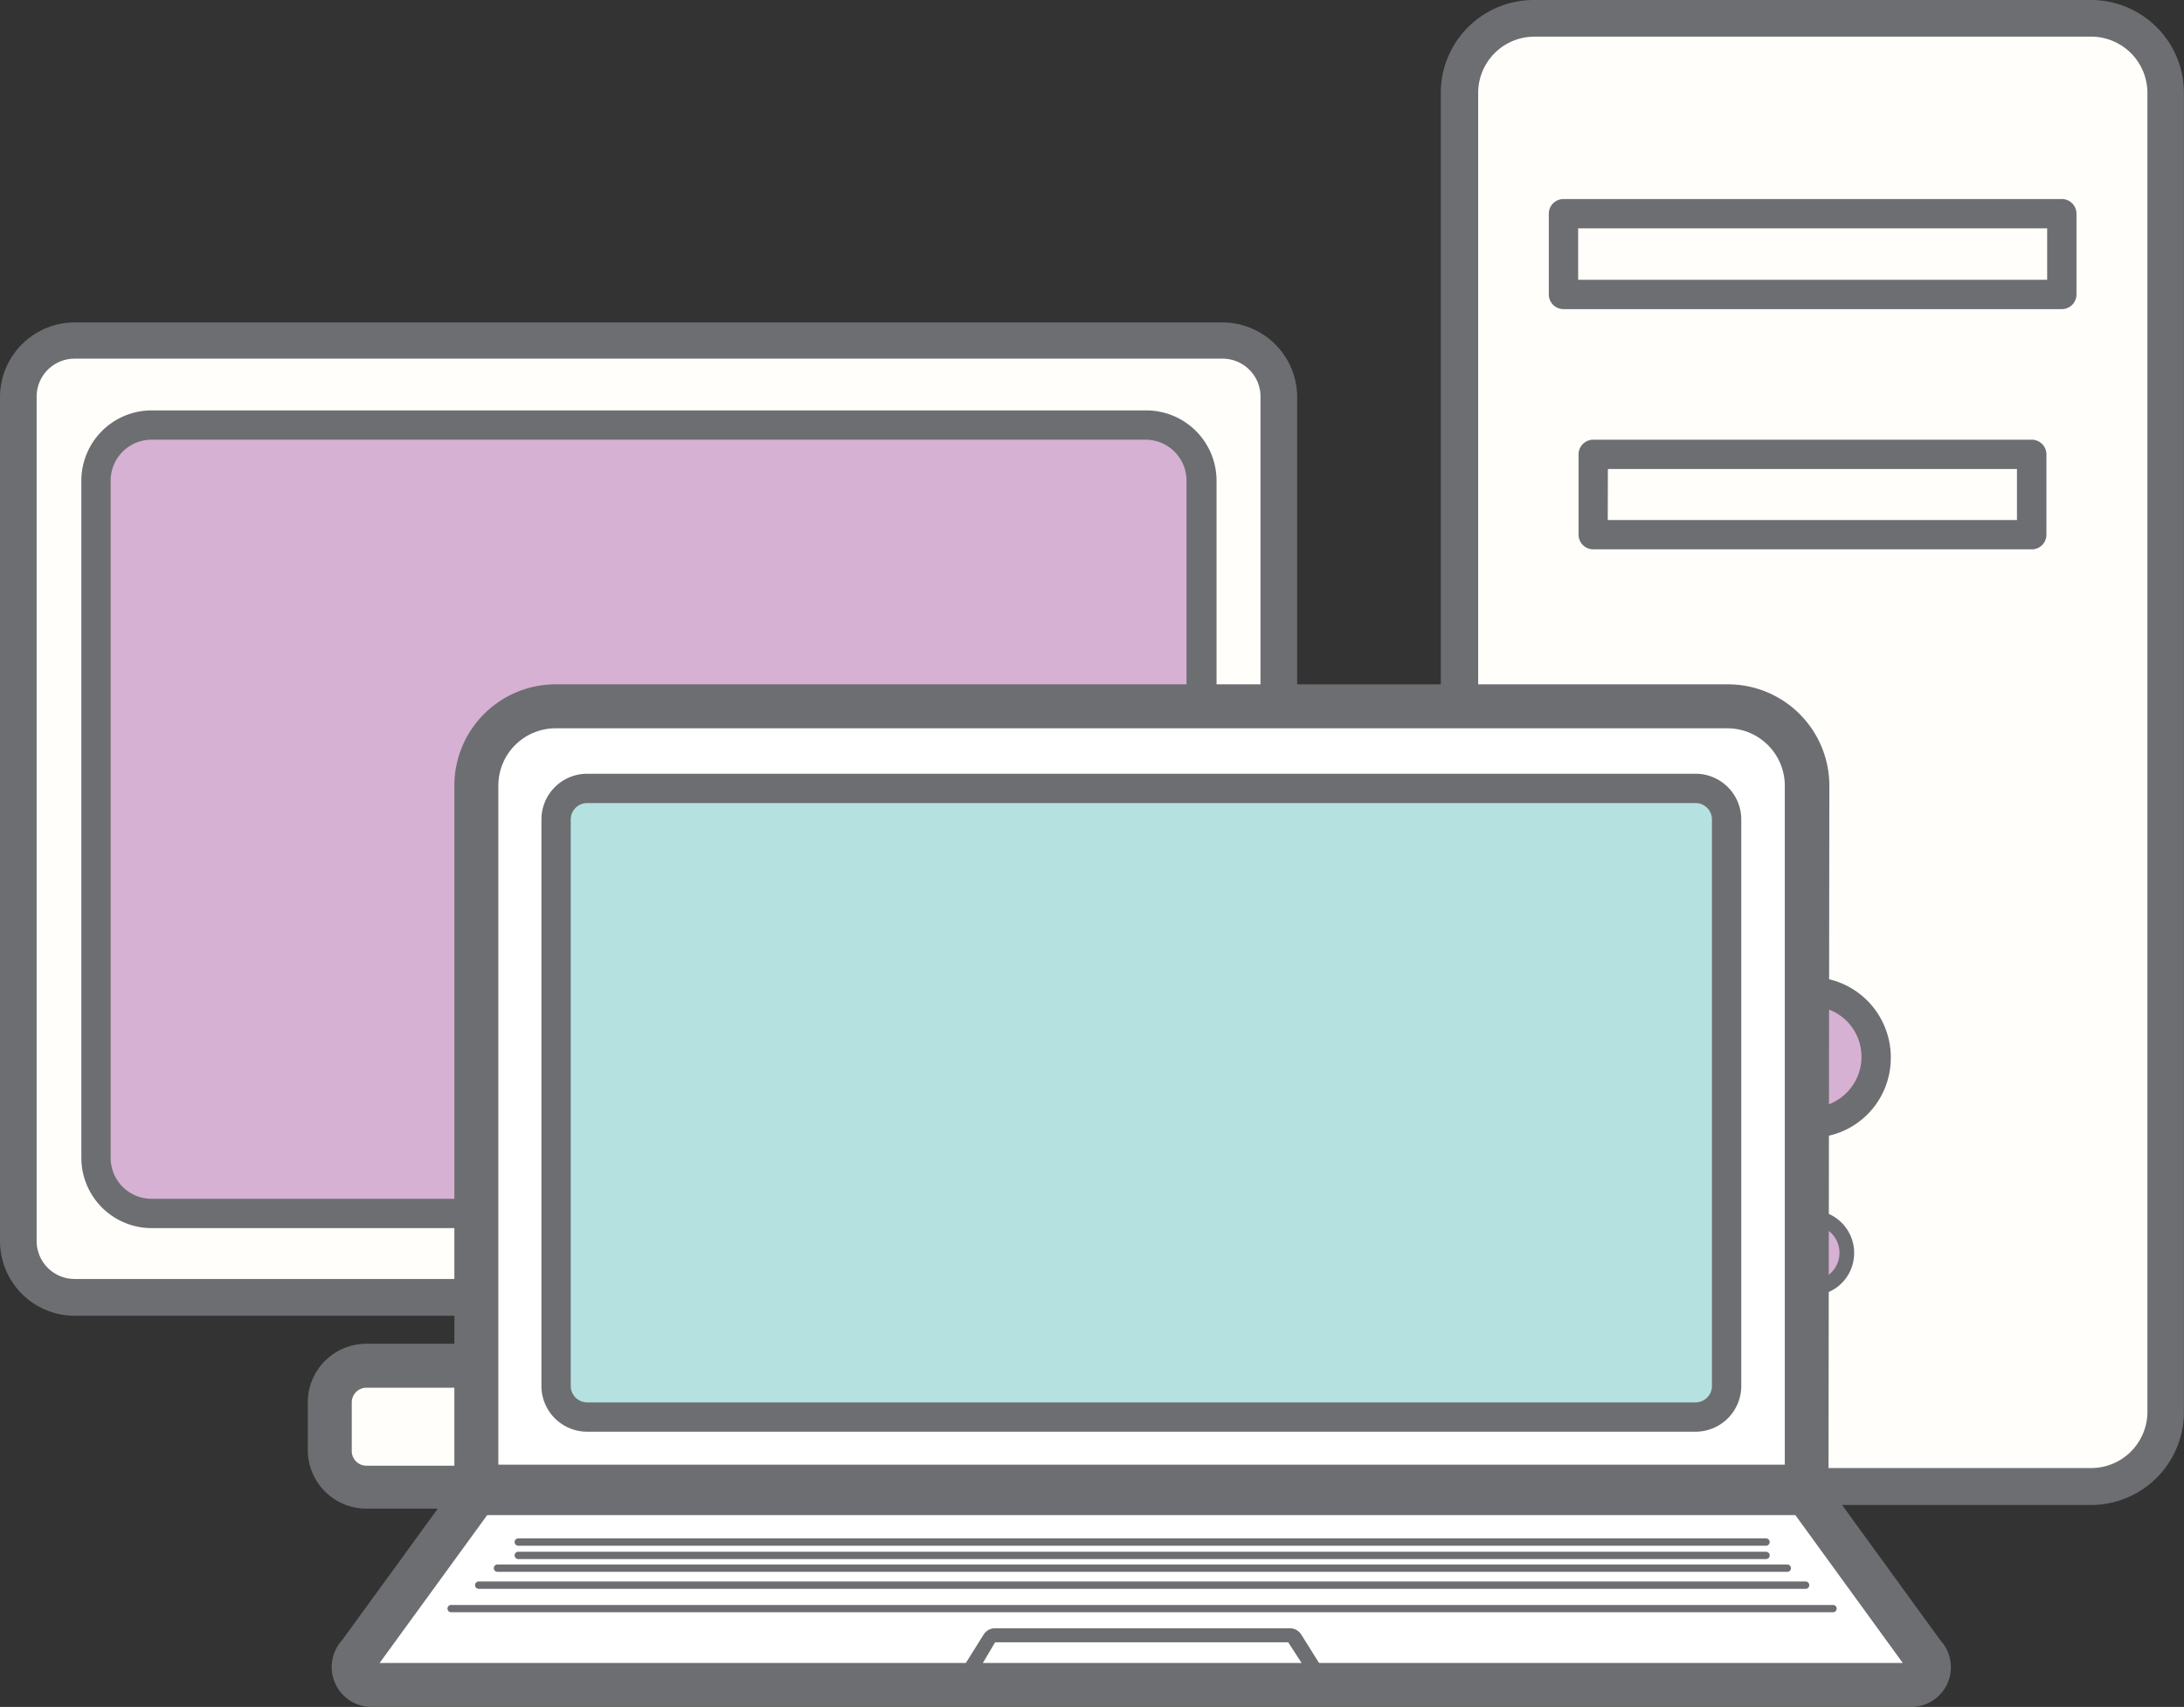 <svg xmlns="http://www.w3.org/2000/svg" viewBox="-0 0 149.006 116.46"><rect x="-0" y="0" width="149.006" height="116.46" fill="#333333" stroke="none"/><title>Depositphotos_88675426_01</title><g data-name="Layer 2"><g data-name="Layer 1"><g data-name="Layer 2"><g data-name="Layer 1-2"><path d="M51.39 86.49v5.57a2.67 2.67 0 0 1-2.67 2.66h-8.93a2.66 2.66 0 0 1-2.67-2.65v-5.58z" fill="#fffefa"/><path d="M66 95.68V99a2.47 2.47 0 0 1-2.46 2.48H25A2.48 2.48 0 0 1 22.49 99v-3.32A2.48 2.48 0 0 1 25 93.2h12.12v.88a2.66 2.66 0 0 0 2.66 2.66h8.94a2.67 2.67 0 0 0 2.67-2.66v-.88h12.15A2.47 2.47 0 0 1 66 95.68z" fill="#fffefa"/><path d="M83.41 23.22H5.1a3.84 3.84 0 0 0-3.85 3.83v57.62a3.84 3.84 0 0 0 3.84 3.84h78.32a3.84 3.84 0 0 0 3.84-3.84V27.06a3.84 3.84 0 0 0-3.84-3.84zM81.95 79a3.79 3.79 0 0 1-3.79 3.79H10.34A3.79 3.79 0 0 1 6.55 79V32.74A3.79 3.79 0 0 1 10.34 29h67.82A3.78 3.78 0 0 1 82 32.77z" fill="#fffefa"/><path d="M81.95 32.74V79a3.79 3.79 0 0 1-3.79 3.79H10.34A3.79 3.79 0 0 1 6.55 79V32.74A3.79 3.79 0 0 1 10.34 29h67.82a3.78 3.78 0 0 1 3.79 3.74z" fill="#d6b1d3"/><path d="M63.54 102.93H25a4 4 0 0 1-4-4v-3.25a4 4 0 0 1 4-4h12.28v3H25a1 1 0 0 0-1 1V99a1 1 0 0 0 1 1h38.54a1 1 0 0 0 1-1v-3.32a1 1 0 0 0-1-1H51.72v-3h11.82a4 4 0 0 1 4 4V99a4 4 0 0 1-4 3.93z" fill="#6d6e71"/><path d="M48.72 98.25h-8.94a4.17 4.17 0 0 1-4.17-4.17v-5.55h3v5.55a1.17 1.17 0 0 0 1.17 1.17h8.93a1.17 1.17 0 0 0 1.17-1.17v-5.55h3v5.55a4.17 4.17 0 0 1-4.16 4.17z" fill="#6d6e71"/><path d="M83.41 89.77H5.09A5.1 5.1 0 0 1 0 84.67V27.06A5.1 5.1 0 0 1 5.09 22h78.32a5.1 5.1 0 0 1 5.09 5.09v57.58a5.1 5.1 0 0 1-5.09 5.1zM5.09 24.47a2.59 2.59 0 0 0-2.59 2.59v57.61a2.59 2.59 0 0 0 2.59 2.59h78.32A2.59 2.59 0 0 0 86 84.67V27.06a2.59 2.59 0 0 0-2.59-2.59z" fill="#6d6e71"/><path d="M78.16 83.79H10.34A4.8 4.8 0 0 1 5.55 79V32.74A4.8 4.8 0 0 1 10.34 28h67.82A4.8 4.8 0 0 1 83 32.74V79a4.8 4.8 0 0 1-4.84 4.79zM10.34 30a2.79 2.79 0 0 0-2.79 2.79V79a2.79 2.79 0 0 0 2.79 2.79h67.82A2.79 2.79 0 0 0 80.95 79V32.74A2.79 2.79 0 0 0 78.16 30H10.34z" fill="#6d6e71"/><path d="M142.37 1.25h-38.23a5 5 0 0 0-4.94 5.06v90a5 5 0 0 0 4.92 5.08h38.25a5 5 0 0 0 5-5v-90a5 5 0 0 0-4.92-5.08z" fill="#fffefa"/><ellipse cx="123.66" cy="85.48" rx="2.35" ry="2.42" fill="#fffefa"/><path d="M123.66 76.61A4.48 4.48 0 1 1 128 72v.14a4.42 4.42 0 0 1-4.34 4.47z" fill="#fffefa"/><path fill="#fffefa" d="M106.64 30.96h34.03v5.52h-34.03z"/><path fill="#fffefa" d="M106.64 14.57h34.03v5.52h-34.03z"/><path d="M128 72.13a4.37 4.37 0 1 1-4.36-4.48 4.42 4.42 0 0 1 4.36 4.48z" fill="#d6b1d3"/><ellipse cx="123.66" cy="85.48" rx="2.35" ry="2.42" fill="#d6b1d3"/><path fill="#fffefa" d="M106.64 14.57h34.03v5.52h-34.03z"/><path fill="#fffefa" d="M108.53 30.96h30.25v5.52h-30.25z"/><path d="M142.63 102.68h-38a6.34 6.34 0 0 1-6.33-6.33v-90A6.34 6.34 0 0 1 104.63 0h38.05A6.34 6.34 0 0 1 149 6.33v90a6.34 6.34 0 0 1-6.33 6.35zM104.68 2.5a3.84 3.84 0 0 0-3.83 3.83v90a3.84 3.84 0 0 0 3.83 3.83h38a3.84 3.84 0 0 0 3.83-3.83v-90a3.84 3.84 0 0 0-3.83-3.83z" fill="#6d6e71"/><path d="M123.65 77.62A5.48 5.48 0 1 1 129 72v.13a5.43 5.43 0 0 1-5.35 5.49zm0-9a3.48 3.48 0 1 0 3.35 3.61v-.09a3.43 3.43 0 0 0-3.35-3.48z" fill="#6d6e71"/><path d="M123.65 88.39a2.91 2.91 0 1 1 2.85-3v.06a2.89 2.89 0 0 1-2.85 2.94zm0-4.83a1.91 1.91 0 1 0 1.85 2v-.06a1.88 1.88 0 0 0-1.85-1.91z" fill="#6d6e71"/><path d="M140.67 21.09h-34a1 1 0 0 1-1-1v-5.51a1 1 0 0 1 1-1h34a1 1 0 0 1 1 1v5.51a1 1 0 0 1-1 1zm-33-2h32v-3.51h-32z" fill="#6d6e71"/><path d="M138.61 37.48H108.7a1 1 0 0 1-1-1V31a1 1 0 0 1 1-1h29.92a1 1 0 0 1 1 1v5.51a1 1 0 0 1-1.01.97zm-28.92-2h27.92V32H109.7z" fill="#6d6e71"/><path d="M117.85 48.19h-80a5.41 5.41 0 0 0-5.4 5.41v47.83h90.77V53.6a5.41 5.41 0 0 0-5.37-5.41zm-.06 46.36a2.11 2.11 0 0 1-2.1 2.12H40.06a2.12 2.12 0 0 1-2.12-2.12V55.9A2.11 2.11 0 0 1 40 53.79h75.63a2.1 2.1 0 0 1 2.11 2.09z" fill="#fff"/><path d="M131.25 112.88l-8-11H32.49l-8 11a1.22 1.22 0 0 0 .86 2.08h105a1.21 1.21 0 0 0 .85-2.08zm-41.9 1.76H66.51a.42.42 0 0 1-.36-.64l1.39-2.22a.43.43 0 0 1 .35-.2H88a.43.43 0 0 1 .36.2l1.35 2.22a.42.42 0 0 1-.36.64z" fill="#fff"/><path d="M89.35 114.64H66.51a.42.42 0 0 1-.36-.64l1.39-2.22a.43.43 0 0 1 .35-.2H88a.43.43 0 0 1 .36.2l1.35 2.22a.42.42 0 0 1-.36.64z" fill="#fff"/><path d="M117.79 55.9v38.65a2.11 2.11 0 0 1-2.1 2.12H40.06a2.12 2.12 0 0 1-2.12-2.12V55.9A2.11 2.11 0 0 1 40 53.79h75.63a2.1 2.1 0 0 1 2.11 2.09s.05.01.05.02z" fill="#b6e1e1"/><path d="M124.75 102.93H31V53.6a6.91 6.91 0 0 1 6.9-6.91h80a6.92 6.92 0 0 1 6.91 6.91zm-90.75-3h87.77V53.6a3.92 3.92 0 0 0-3.91-3.91h-80A3.91 3.91 0 0 0 34 53.6z" fill="#6d6e71"/><path d="M130.39 116.46H25.33a2.72 2.72 0 0 1-2-4.54l8.4-11.55H124l8.39 11.55a2.71 2.71 0 0 1-2 4.54zm-104.49-3h103.92l-7.33-10.09H33.24z" fill="#6d6e71"/><path d="M89.35 115.15H66.5a.92.92 0 0 1-.78-1.41l1.39-2.22a.92.92 0 0 1 .78-.43H88a.92.92 0 0 1 .78.43l1.39 2.22a.92.92 0 0 1-.78 1.41zm-22.7-1h22.6l-1.36-2.1h-20z" fill="#6d6e71"/><path d="M115.67 97.68H40.06a3.12 3.12 0 0 1-3.12-3.12V55.91a3.12 3.12 0 0 1 3.12-3.12h75.62a3.12 3.12 0 0 1 3.12 3.12v38.65a3.12 3.12 0 0 1-3.12 3.12zM40.06 54.79a1.12 1.12 0 0 0-1.12 1.12v38.65a1.12 1.12 0 0 0 1.12 1.12h75.62a1.12 1.12 0 0 0 1.12-1.12V55.91a1.12 1.12 0 0 0-1.12-1.12H40.06z" fill="#6d6e71"/><path d="M120.49 106.37H35.36a.25.25 0 1 1 0-.5h85.13a.25.25 0 0 1 0 .5z" fill="#6d6e71"/><path d="M120.49 105.46H35.36a.25.25 0 0 1 0-.5h85.13a.25.25 0 0 1 0 .5z" fill="#6d6e71"/><path d="M121.94 107.24h-88a.25.25 0 1 1 0-.5h88a.25.25 0 0 1 0 .5z" fill="#6d6e71"/><path d="M123.19 108.4H32.66a.25.25 0 0 1 0-.5h90.53a.25.25 0 0 1 0 .5z" fill="#6d6e71"/><path d="M125.07 110H30.78a.25.25 0 1 1 0-.5h94.28a.25.25 0 0 1 0 .5z" fill="#6d6e71"/></g></g></g></g></svg>